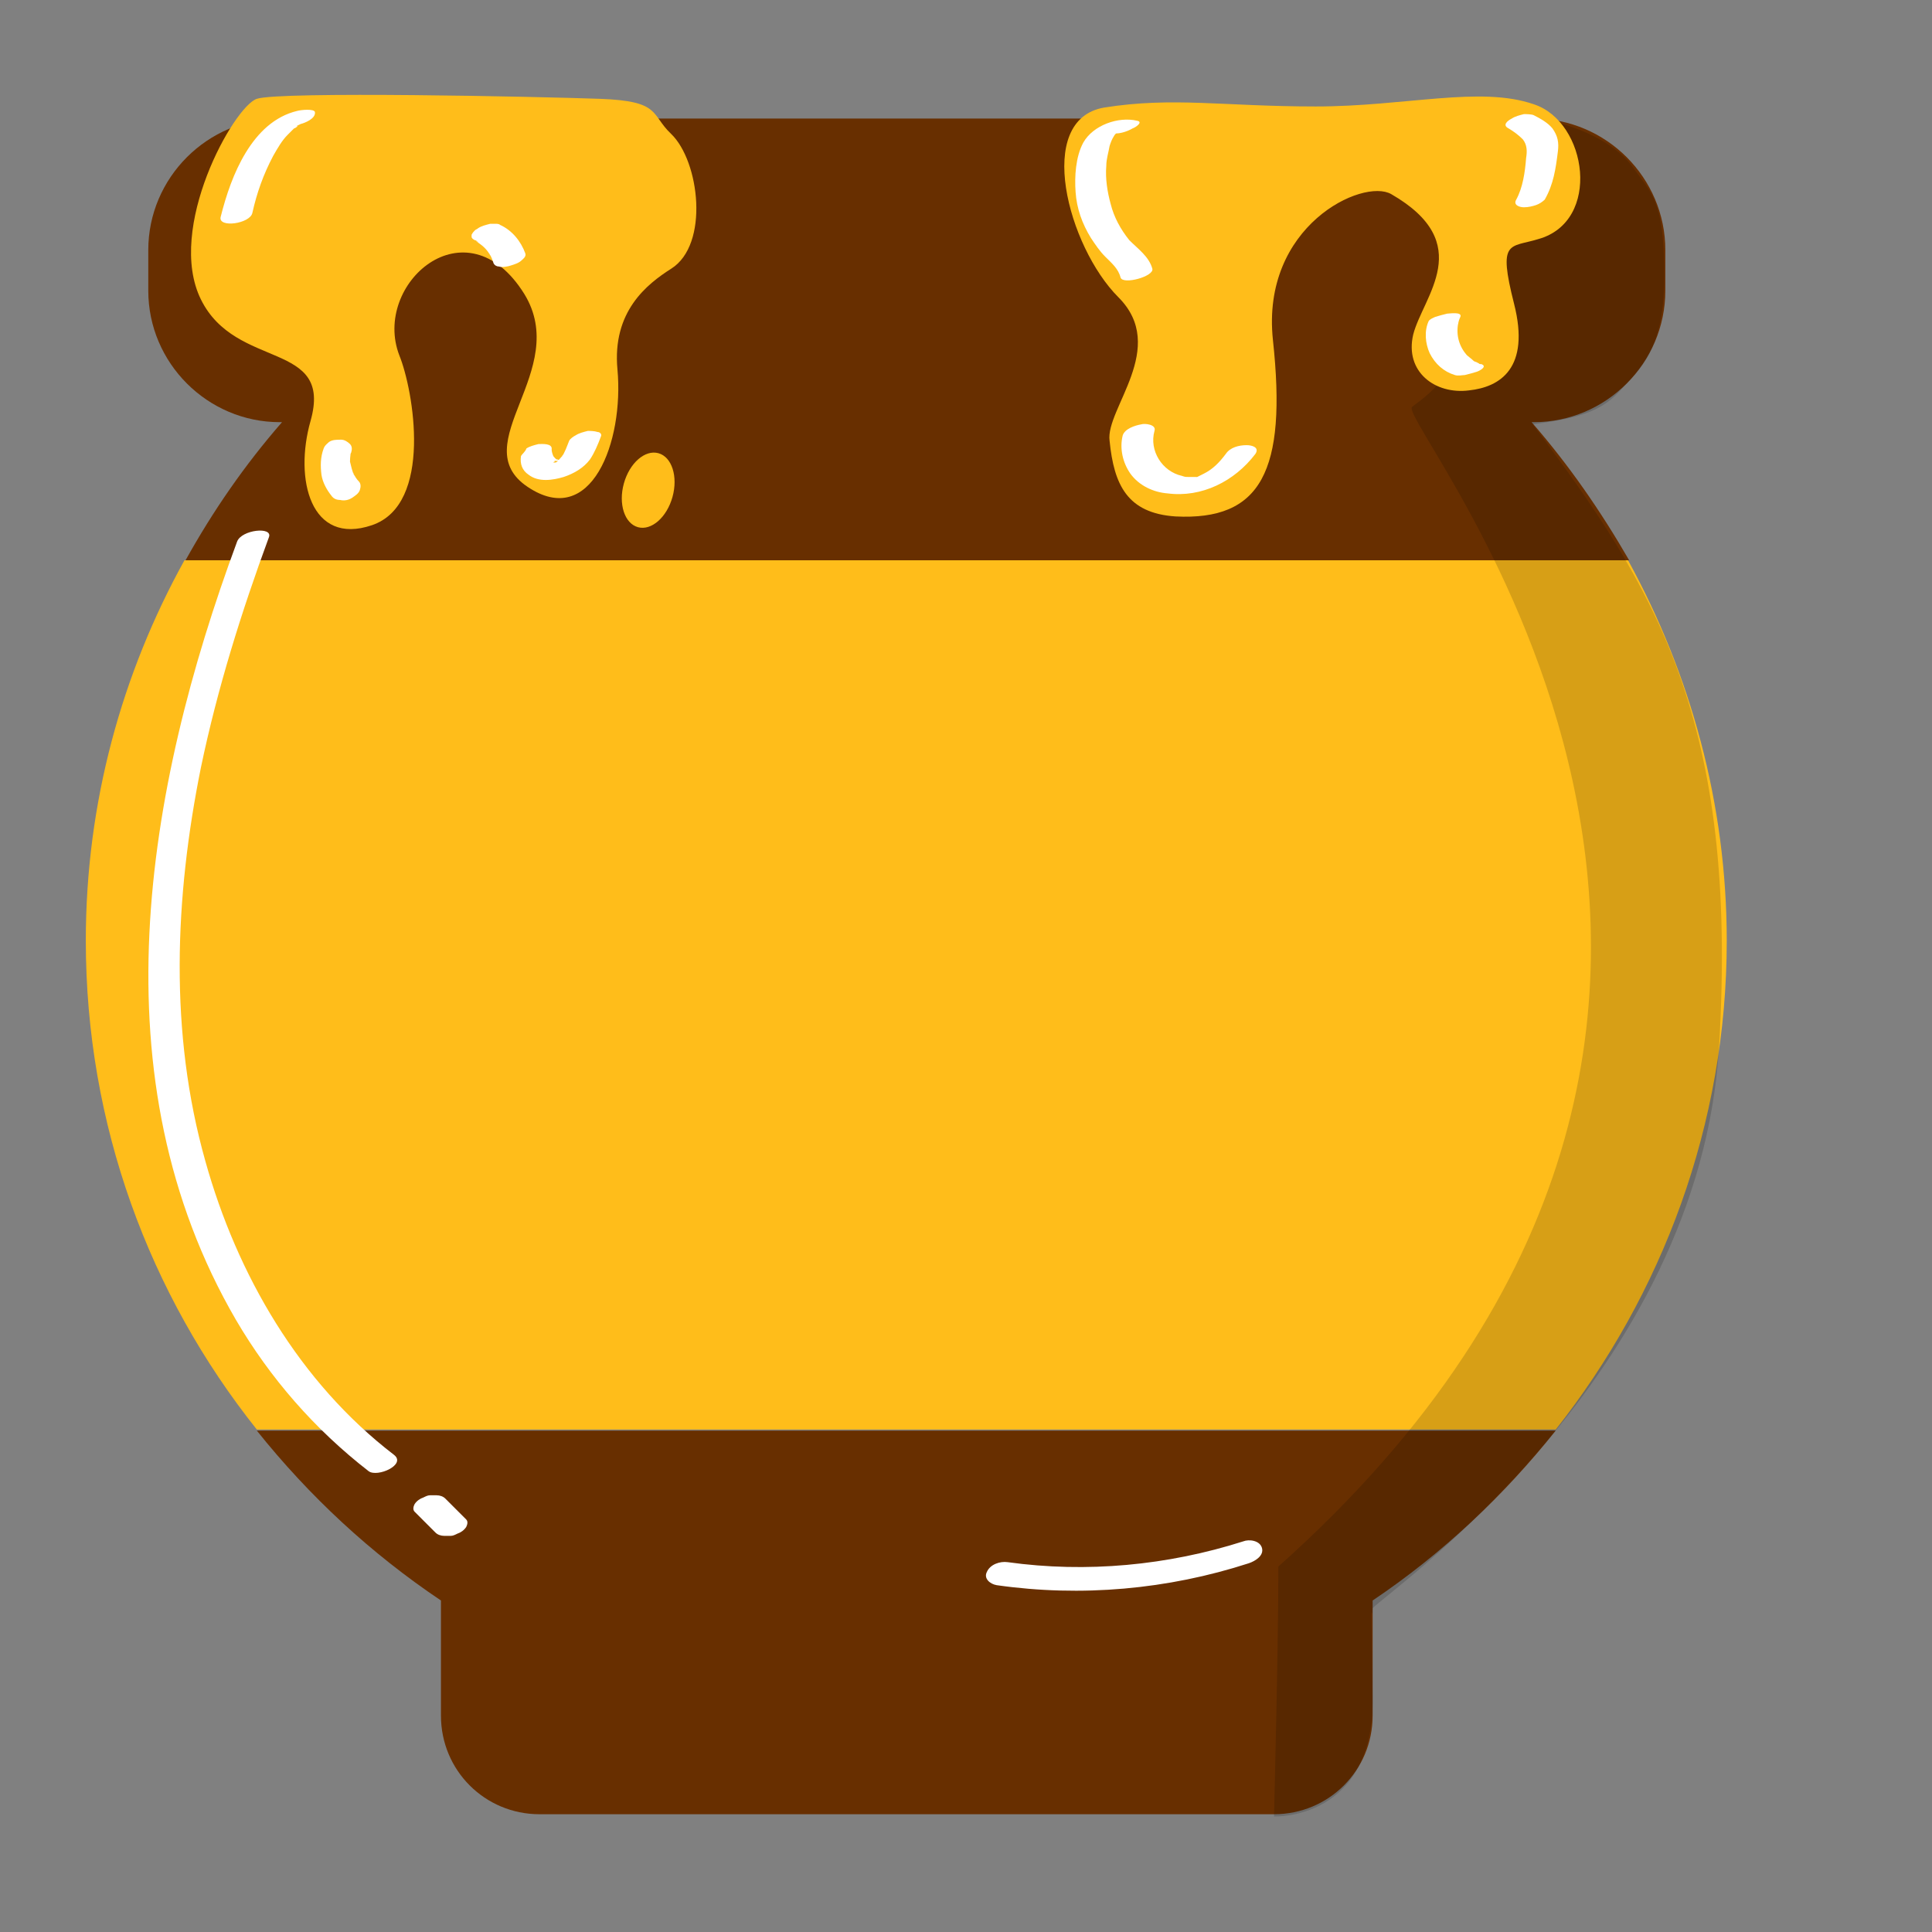 <?xml version="1.0" encoding="utf-8"?>
<!-- Generator: Adobe Illustrator 27.2.0, SVG Export Plug-In . SVG Version: 6.00 Build 0)  -->
<svg version="1.1" id="Layer_1" xmlns="http://www.w3.org/2000/svg" xmlns:xlink="http://www.w3.org/1999/xlink" x="0px" y="0px"
	 viewBox="0 0 7200 7200" style="enable-background:new 0 0 7200 7200;" xml:space="preserve">
<rect x="0" y="0" width="7200" height="7200" fill="#808080" stroke="none"/>
<style type="text/css">
	.st0{fill:#682F00;}
	.st1{fill:#FFBD1A;}
	.st2{fill:#FFFFFF;}
	.st3{opacity:0.16;enable-background:new    ;}
</style>
<g>
	<path class="st0" d="M1643.3,5964.6c0,8.2,0,12.3,0,20.4v408.5c0,204.2,163.4,367.6,367.6,367.6h2736.9
		c204.2,0,367.6-163.4,367.6-367.6v-408.5c0-8.2,0-12.3,0-20.4c261.4-175.7,490.2-392.2,682.2-633.2H957
		C1153.1,5576.6,1381.8,5789,1643.3,5964.6z"/>
	<path class="st0" d="M5707.8,1573.3h8.2c269.6,0,490.2-220.6,490.2-490.2V932c0-269.6-220.6-490.2-490.2-490.2H1042.8
		c-269.6,0-490.2,220.6-490.2,490.2v151.1c0,269.6,220.6,490.2,490.2,490.2h8.2c-138.9,159.3-257.4,330.9-359.5,514.7h5379.9
		C5965.2,1904.2,5846.7,1732.6,5707.8,1573.3z"/>
	<path class="st1" d="M6067.3,2088H687.4c-232.8,420.8-367.6,902.8-367.6,1417.5c0,686.3,236.9,1319.4,637.3,1821.9h4840.7
		c396.2-502.5,637.3-1135.6,637.3-1821.9C6434.9,2994.9,6300.1,2512.8,6067.3,2088z"/>
</g>
<g>
	<g>
		<path class="st2" d="M883.5,2018.6c-343.1,927.3-527,2001.6-4.1,2900.3c126.6,216.5,294.1,408.5,494.3,563.7
			c32.7,24.5,143-24.5,94-61.3c-351.3-269.6-584.2-669.9-702.6-1094.8c-134.8-477.9-114.4-980.4-16.3-1466.5
			c61.3-294.1,151.1-580.1,253.3-857.8C1018.3,1961.4,899.8,1973.6,883.5,2018.6L883.5,2018.6z"/>
	</g>
</g>
<g>
	<g>
		<path class="st2" d="M3714.4,5907.5c314.5,44.9,637.3,16.3,939.5-81.7c24.5-8.2,57.2-28.6,49-57.2c-8.2-28.6-49-32.7-69.4-24.5
			c-281.9,89.9-584.2,118.5-878.3,77.6c-28.6-4.1-65.4,8.2-77.6,36.8C3665.3,5882.9,3689.8,5903.4,3714.4,5907.5L3714.4,5907.5z"/>
	</g>
</g>
<g>
	<g>
		<path class="st2" d="M1545.2,5633.8c24.5,24.5,53.1,53.1,77.6,77.6c8.2,8.2,20.4,12.3,32.7,12.3c8.2,0,16.3,0,24.5,0
			c8.2,0,16.3-4.1,24.5-8.2c12.3-4.1,24.5-12.3,32.7-24.5c4.1-8.2,8.2-20.4,0-28.6c-24.5-24.5-53.1-53.1-77.6-77.6
			c-8.2-8.2-20.4-12.3-32.7-12.3c-8.2,0-16.3,0-24.5,0c-8.2,0-16.3,4.1-24.5,8.2c-12.3,4.1-24.5,12.3-32.7,24.5
			C1541.1,5613.3,1537.1,5625.6,1545.2,5633.8L1545.2,5633.8z"/>
	</g>
</g>
<path class="st3" d="M5372.9,445.8c-159.3,24.5,98,216.5,98,576S5332,1463,5262.6,1516.1c-69.4,53.1,1834.2,2242.6-498.4,4321.9
	c0,294.1-16.3,931.4-16.3,931.4s375.8,16.3,367.6-449.3c-8.2-469.8-4.1-245.1,0-326.8c65.4-69.4,1217.3-870.1,1290.9-2091.5
	c73.5-1221.4-241-1715.7-694.4-2320.3c138.9-20.4,245.1-36.8,322.7-122.5c77.6-85.8,167.5-151.1,167.5-433s-49-306.4-118.5-404.4
	S5781.3,380.5,5372.9,445.8z"/>
<g>
	<path class="st1" d="M2644.1,319.2"/>
	<path class="st1" d="M2501.1,499c-77.6-73.5-36.8-122.5-265.5-130.7c-228.8-8.2-1192.8-28.6-1278.6,0
		c-85.8,28.6-339.1,482-208.3,747.5s494.3,151.1,408.5,453.4c-61.3,216.5,0,465.7,228.8,388.1c228.8-77.6,155.2-502.5,102.1-633.2
		c-102.1-265.5,249.2-576,465.7-228.8c175.7,285.9-224.7,559.6,12.3,719s359.5-167.5,335-437.1c-20.4-216.5,110.3-318.6,200.2-375.8
		C2644.1,911.5,2607.3,601.1,2501.1,499z"/>
	
		<ellipse transform="matrix(0.267 -0.964 0.964 0.267 9.297 3666.872)" class="st1" cx="2414.9" cy="1827.3" rx="143" ry="94"/>
	<g>
		<g>
			<path class="st2" d="M1108.1,413.2c-85.8,20.4-147.1,81.7-192,155.2s-73.5,159.3-94,241c-8.2,40.8,110.3,24.5,118.5-16.3
				c16.3-73.5,40.8-143,77.6-212.4c16.3-28.6,32.7-57.2,53.1-77.6c4.1-4.1,8.2-8.2,12.3-12.3c4.1-4.1,4.1-4.1,8.2-8.2
				c0,0,8.2-8.2,4.1-4.1c4.1,0,20.4-12.3,8.2-8.2c0,0,16.3-8.2,8.2-4.1c-8.2,4.1,8.2-4.1,8.2-4.1c16.3-4.1,57.2-20.4,53.1-44.9
				C1169.4,405,1124.5,409.1,1108.1,413.2L1108.1,413.2z"/>
		</g>
	</g>
	<g>
		<g>
			<path class="st2" d="M1206.2,1671.3c-12.3,32.7-12.3,65.4-8.2,98c4.1,28.6,20.4,57.2,36.8,77.6c8.2,12.3,20.4,16.3,32.7,16.3
				c16.3,4.1,32.7,0,44.9-8.2c12.3-8.2,24.5-16.3,28.6-28.6c4.1-12.3,4.1-24.5-4.1-32.7c-8.2-8.2-16.3-20.4-20.4-32.7
				c0,4.1,4.1,8.2,4.1,12.3c-8.2-16.3-12.3-36.8-16.3-53.1c0,4.1,0,8.2,0,12.3c0-16.3,0-32.7,4.1-49c0,4.1-4.1,8.2-4.1,12.3
				c0-4.1,0-4.1,4.1-8.2c4.1-12.3,4.1-24.5-4.1-32.7c-8.2-8.2-20.4-16.3-32.7-16.3c-16.3,0-32.7,0-44.9,8.2
				C1222.5,1650.9,1210.3,1659.1,1206.2,1671.3L1206.2,1671.3z"/>
		</g>
	</g>
	<g>
		<g>
			<path class="st2" d="M1769.9,895.2c4.1,0,8.2,4.1,12.3,8.2c-4.1,0-4.1-4.1-8.2-4.1c20.4,12.3,40.8,28.6,53.1,53.1
				c0-4.1-4.1-4.1-4.1-8.2c8.2,12.3,12.3,24.5,16.3,36.8c4.1,8.2,12.3,12.3,20.4,12.3c12.3,4.1,32.7,0,44.9-4.1
				c12.3-4.1,28.6-8.2,40.8-20.4c4.1-4.1,16.3-12.3,12.3-24.5c-16.3-44.9-49-85.8-94-106.2c-4.1-4.1-12.3-4.1-16.3-4.1
				c-8.2,0-12.3,0-20.4,0c-16.3,4.1-32.7,8.2-44.9,16.3c-4.1,4.1-8.2,4.1-12.3,8.2s-8.2,8.2-12.3,16.3c0,4.1,0,4.1,0,8.2
				C1757.7,887,1761.7,891.1,1769.9,895.2L1769.9,895.2z"/>
		</g>
	</g>
	<g>
		<g>
			<path class="st2" d="M1941.5,1699.9c-4.1,28.6,4.1,53.1,28.6,69.4c36.8,28.6,89.9,20.4,130.7,8.2c36.8-12.3,73.5-32.7,98-65.4
				c16.3-24.5,28.6-53.1,40.8-85.8c4.1-8.2-4.1-16.3-12.3-16.3c-12.3-4.1-28.6-4.1-36.8-4.1c-16.3,4.1-32.7,8.2-44.9,16.3
				c-8.2,4.1-20.4,12.3-24.5,20.4c-8.2,20.4-16.3,44.9-28.6,61.3c0-4.1,4.1-4.1,4.1-8.2c-4.1,8.2-12.3,16.3-20.4,24.5l-4.1,4.1
				l4.1-4.1c0,0-4.1,4.1-8.2,4.1c0,0-8.2,4.1,0,0c8.2-4.1,0,0-4.1,0c-8.2,4.1,4.1-4.1,4.1-4.1h-4.1c-4.1,0,0,0,8.2-4.1
				c-8.2,4.1,16.3,0,4.1,0c4.1,0,16.3,0,4.1,0c-4.1,0,12.3,0,4.1,0h-4.1c-4.1,0,0,0,4.1,0c-4.1-4.1-8.2-4.1-12.3-4.1
				c4.1,0,4.1,4.1,8.2,4.1c-8.2-4.1-16.3-12.3-20.4-20.4c0,4.1,4.1,4.1,4.1,8.2c-4.1-8.2-8.2-20.4-8.2-28.6c0,4.1,0,4.1,0,8.2
				c0-4.1,0-8.2,0-8.2c4.1-24.5-36.8-20.4-49-20.4c-16.3,4.1-32.7,8.2-44.9,16.3C1957.8,1683.6,1945.6,1691.8,1941.5,1699.9
				L1941.5,1699.9z"/>
		</g>
	</g>
	<path class="st1" d="M4903.1,396.8c-343.1,0-531-36.8-788.4,4.1c-261.4,44.9-134.8,518.8,53.1,706.7
		c187.9,187.9-49,416.7-32.7,535.1c16.3,163.4,65.4,269.6,245.1,281.9c318.6,16.3,416.7-167.5,363.6-657.7
		c-44.9-424.8,335-604.6,441.2-543.3c318.6,183.8,118.5,379.9,81.7,522.9c-32.7,138.9,81.7,224.7,208.3,208.3
		c114.4-12.3,228.8-81.7,167.5-322.7c-61.3-241-16.3-208.3,89.9-241c236.9-65.4,183.8-437.1-16.3-502.5
		C5515.8,319.2,5238,396.8,4903.1,396.8z"/>
	<g>
		<g>
			<path class="st2" d="M4237.2,449.9c-69.4-16.3-163.4,16.3-200.2,81.7c-28.6,53.1-32.7,126.6-28.6,183.8
				c4.1,61.3,24.5,118.5,57.2,171.6c16.3,24.5,32.7,49,53.1,69.4c24.5,24.5,49,44.9,57.2,77.6c8.2,28.6,126.6-4.1,118.5-32.7
				c-12.3-44.9-53.1-73.5-85.8-106.2c-32.7-40.8-57.2-85.8-69.4-134.8c-12.3-44.9-20.4-94-16.3-143c0-24.5,8.2-49,12.3-73.5
				c4.1-12.3,8.2-24.5,16.3-36.8c4.1-8.2,12.3-12.3,16.3-20.4c8.2-8.2,4.1-8.2-16.3,0c-20.4,0-24.5,4.1-12.3,8.2
				c24.5,8.2,61.3-4.1,81.7-16.3C4233.1,474.4,4261.7,454,4237.2,449.9L4237.2,449.9z"/>
		</g>
	</g>
	<g>
		<g>
			<path class="st2" d="M4184.1,1622.3c-12.3,49,0,102.1,28.6,143c32.7,44.9,85.8,69.4,138.9,73.5
				c126.6,16.3,249.2-44.9,326.8-147.1c16.3-24.5-12.3-32.7-32.7-32.7c-28.6,0-61.3,8.2-77.6,32.7c-24.5,32.7-49,57.2-81.7,73.5
				c8.2-4.1-8.2,4.1-8.2,4.1s-16.3,8.2-8.2,4.1c8.2-4.1-8.2,4.1-8.2,4.1c-16.3,4.1,12.3,0-8.2,0c0,0-16.3,0-12.3,0
				c4.1,0-8.2,0-12.3,0c-12.3,0-12.3,0-24.5-4.1c-73.5-16.3-122.5-94-102.1-167.5c8.2-24.5-36.8-28.6-49-24.5
				C4229.1,1585.6,4192.3,1597.8,4184.1,1622.3L4184.1,1622.3z"/>
		</g>
	</g>
	<g>
		<g>
			<path class="st2" d="M5622,478.5c20.4,12.3,36.8,24.5,53.1,40.8c16.3,20.4,16.3,44.9,12.3,69.4c-4.1,53.1-12.3,110.3-36.8,155.2
				c-12.3,20.4,12.3,28.6,28.6,28.6c16.3,0,32.7-4.1,44.9-8.2c12.3-4.1,24.5-12.3,32.7-20.4c32.7-57.2,40.9-114.4,49-179.7
				c4.1-32.7,0-57.2-20.4-85.8c-16.3-20.4-44.9-36.8-69.4-49c-8.2-4.1-28.6-4.1-36.8-4.1c-16.3,4.1-32.7,8.2-44.9,16.3
				C5617.9,449.9,5597.5,466.3,5622,478.5L5622,478.5z"/>
		</g>
	</g>
	<g>
		<g>
			<path class="st2" d="M5323.8,1197.5c-16.3,36.8-12.3,81.7,4.1,118.5c20.4,40.8,53.1,69.4,94,81.7c12.3,4.1,28.6,0,36.8,0
				c16.3-4.1,32.7-8.2,44.9-12.3c12.3-4.1,40.8-20.4,16.3-28.6h-4.1c4.1,0,4.1,0,0,0c-4.1,0-4.1-4.1-8.2-4.1
				c-4.1-4.1-12.3-4.1-16.3-8.2c-8.2-8.2-20.4-16.3-28.6-24.5l4.1,4.1c-28.6-32.7-40.9-73.5-32.7-118.5v4.1c0-8.2,4.1-20.4,8.2-28.6
				c8.2-20.4-40.8-12.3-49-12.3c-16.3,4.1-32.7,8.2-44.9,12.3C5340.2,1185.2,5327.9,1189.3,5323.8,1197.5L5323.8,1197.5z"/>
		</g>
	</g>
</g>
</svg>
